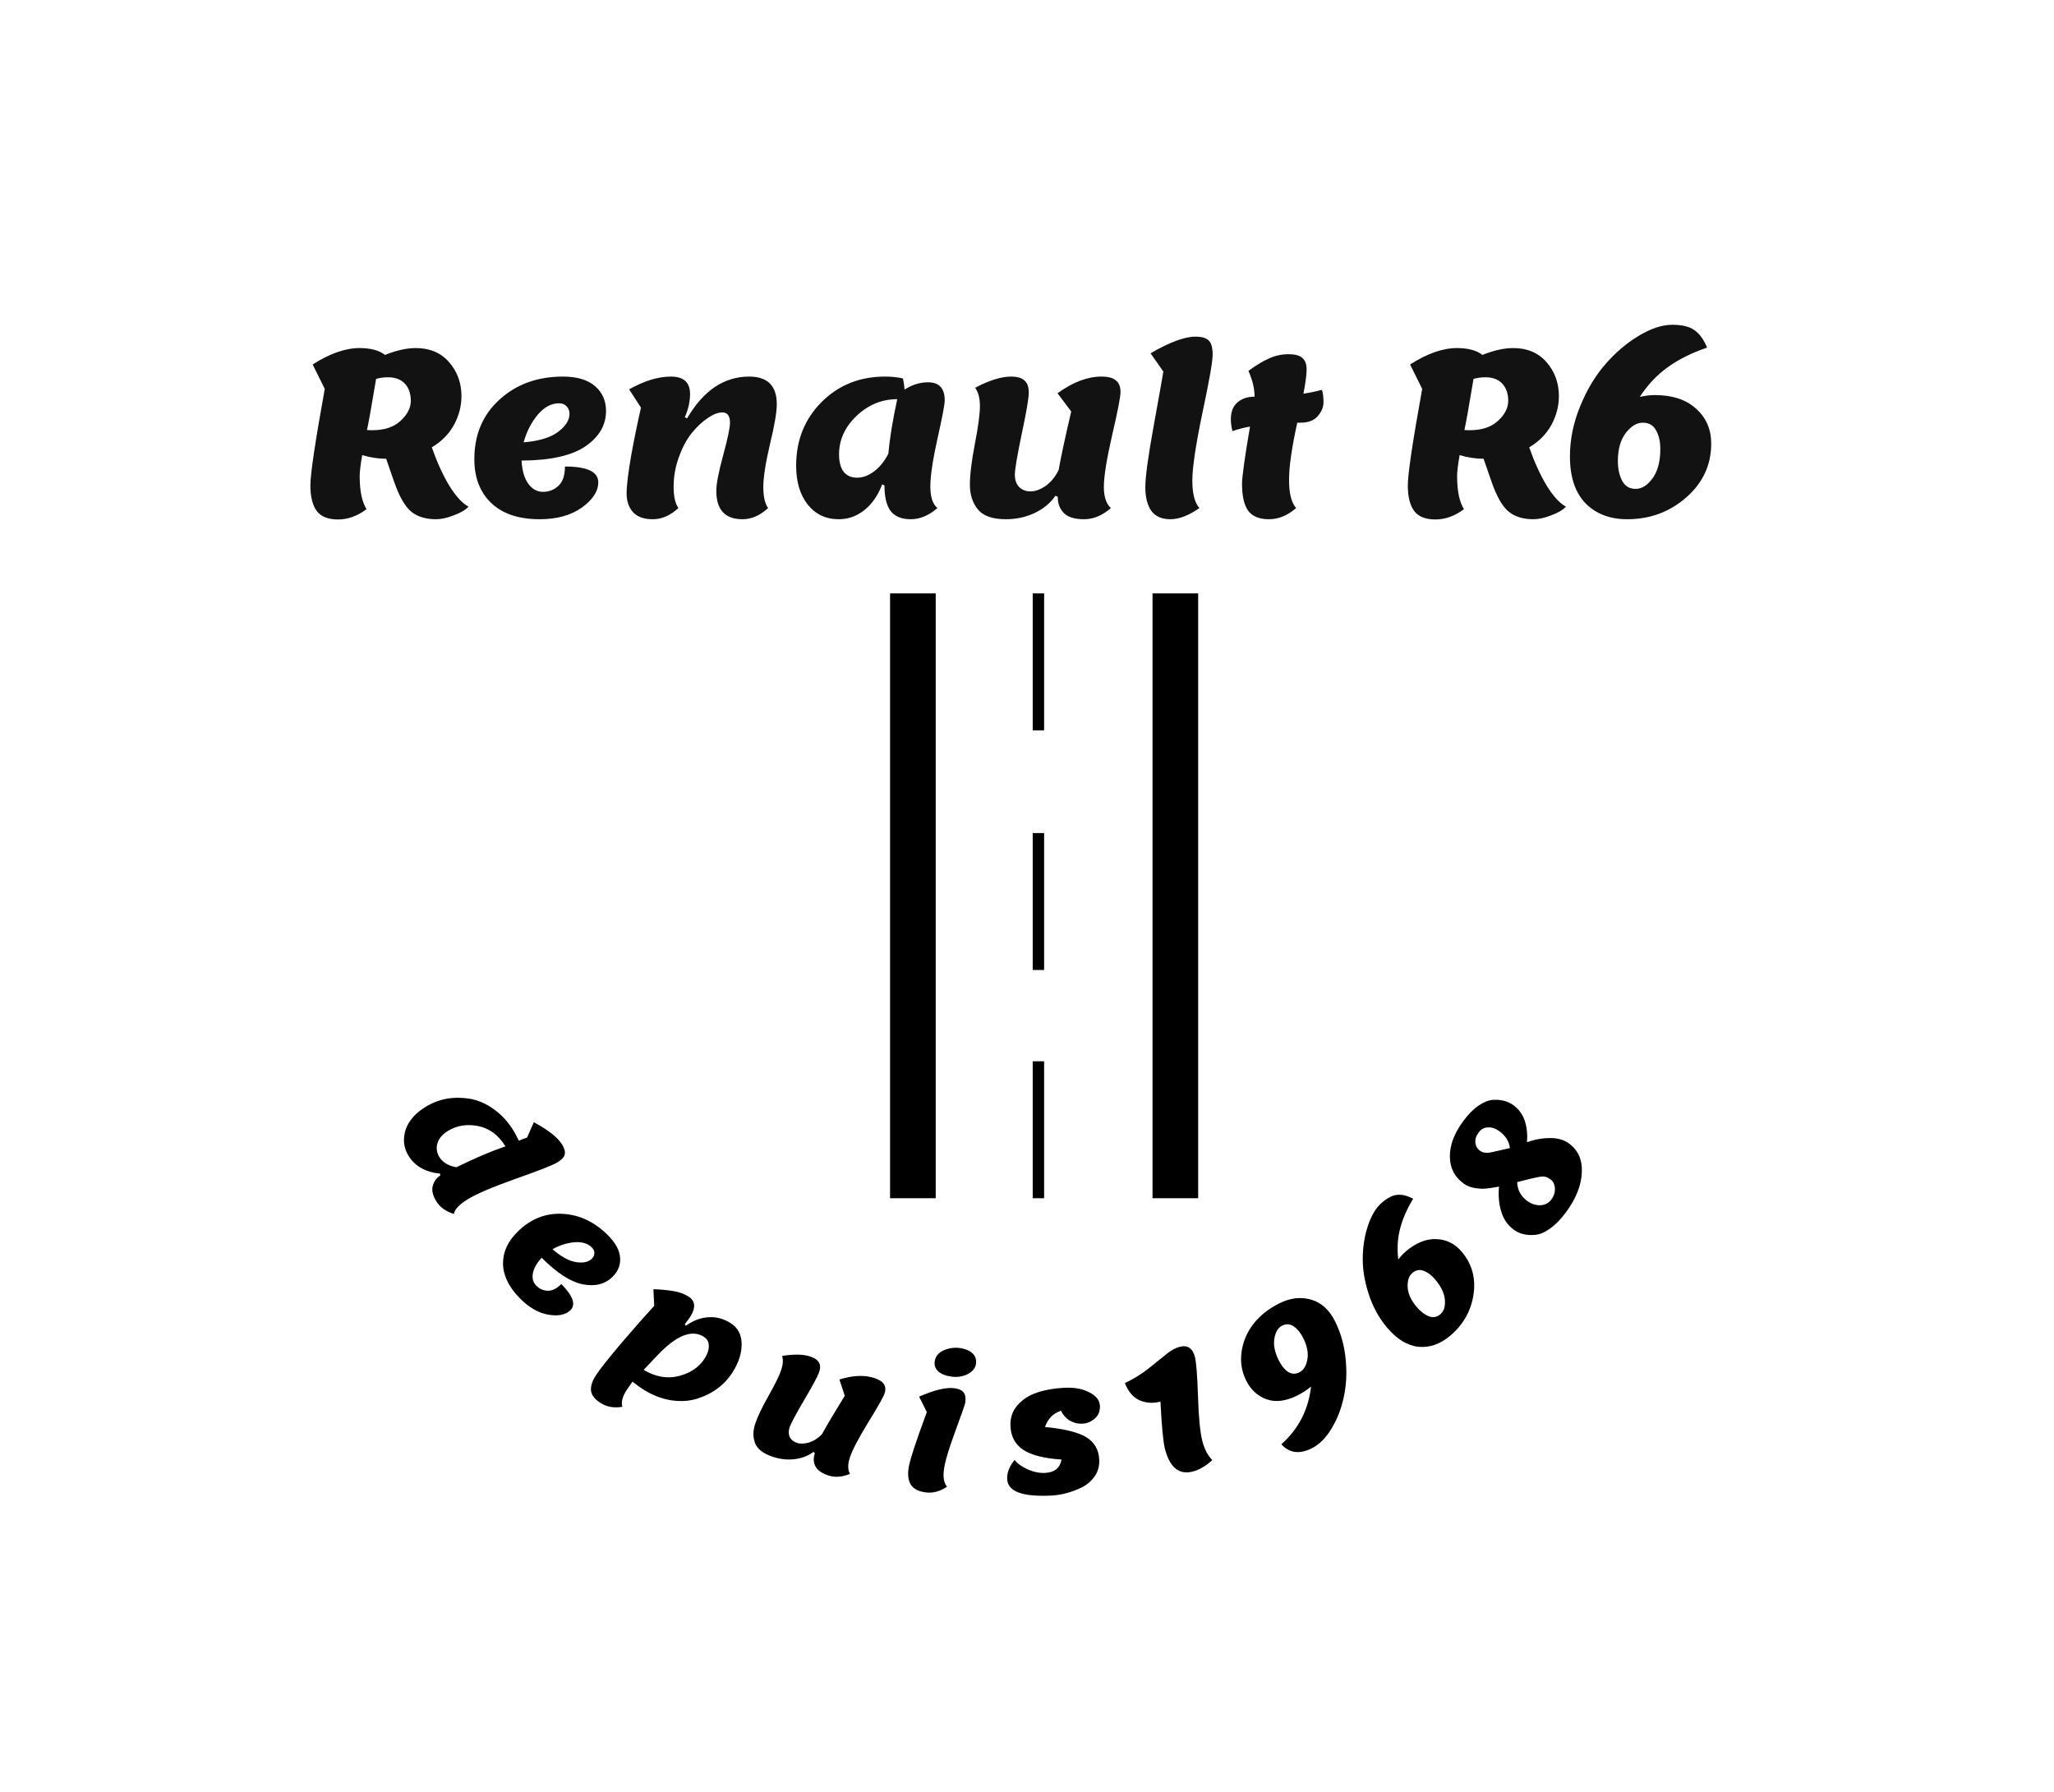 <svg width="180" height="157" viewBox="0 0 180 157" fill="none" xmlns="http://www.w3.org/2000/svg">
<g filter="url(#filter0_d_2_3)">
<path d="M34.54 38.22L33.84 36.2C33.147 36.2 32.447 36.093 31.74 35.88C31.593 36.733 31.52 37.347 31.52 37.72C31.52 39.013 31.72 39.98 32.12 40.62C31.32 41.22 30.487 41.52 29.62 41.52C28.753 41.52 28.133 41.273 27.76 40.78C27.387 40.273 27.2 39.527 27.2 38.54C27.2 37.54 27.62 34.72 28.46 30.08L27.4 27.94C28.893 26.98 30.267 26.5 31.52 26.5C32.48 26.5 33.22 26.7 33.74 27.1C34.74 26.7 35.64 26.5 36.44 26.5C37.667 26.5 38.64 26.913 39.36 27.74C40.08 28.567 40.44 29.56 40.44 30.72C40.44 31.587 40.22 32.427 39.78 33.24C39.34 34.04 38.693 34.693 37.84 35.2C38.293 36.493 38.8 37.607 39.36 38.54C39.933 39.473 40.5 40.093 41.06 40.4C40.78 40.693 40.347 40.947 39.76 41.16C39.187 41.387 38.667 41.5 38.2 41.5C37.293 41.5 36.567 41.273 36.02 40.82C35.473 40.353 34.98 39.487 34.54 38.22ZM32.62 33.7C33.687 33.7 34.513 33.427 35.1 32.88C35.7 32.333 36 31.747 36 31.12C36 30.493 35.827 29.993 35.48 29.62C35.133 29.247 34.64 29.06 34 29.06C33.653 29.06 33.307 29.107 32.96 29.2C32.533 31.747 32.267 33.24 32.16 33.68C32.253 33.693 32.407 33.7 32.62 33.7ZM47.288 41.5C45.461 41.5 44.048 41.027 43.048 40.08C42.061 39.133 41.568 37.853 41.568 36.24C41.568 34.093 42.301 32.353 43.768 31.02C45.248 29.673 47.101 29 49.328 29C50.568 29 51.508 29.28 52.148 29.84C52.788 30.387 53.108 31.113 53.108 32.02C53.108 33.26 52.501 34.293 51.288 35.12C50.088 35.933 48.228 36.347 45.708 36.36C45.748 37.213 45.941 37.887 46.288 38.38C46.635 38.86 47.068 39.1 47.588 39.1C48.108 39.1 48.555 38.927 48.928 38.58C49.315 38.233 49.508 37.667 49.508 36.88C51.455 36.88 52.428 37.34 52.428 38.26C52.428 39.047 51.948 39.787 50.988 40.48C50.028 41.16 48.795 41.5 47.288 41.5ZM48.988 31.34C48.308 31.34 47.681 31.68 47.108 32.36C46.548 33.04 46.141 33.84 45.888 34.76C47.221 34.653 48.221 34.353 48.888 33.86C49.568 33.353 49.908 32.82 49.908 32.26C49.908 31.993 49.821 31.773 49.648 31.6C49.488 31.427 49.268 31.34 48.988 31.34ZM57.212 41.5C56.426 41.5 55.846 41.293 55.472 40.88C55.099 40.467 54.913 39.92 54.913 39.24C54.913 38.56 55.046 37.453 55.312 35.92C55.593 34.387 55.879 32.987 56.172 31.72L55.133 30.12C56.453 29.373 57.672 29 58.792 29C59.913 29 60.472 29.507 60.472 30.52C60.472 31.187 60.319 31.867 60.013 32.56L60.212 32.66C61.639 30.22 63.453 29 65.653 29C67.266 29 68.073 29.807 68.073 31.42C68.073 32.113 67.873 33.287 67.472 34.94C67.086 36.593 66.892 37.84 66.892 38.68C66.892 39.52 67.032 40.133 67.312 40.52C66.606 41.173 65.859 41.5 65.073 41.5C63.539 41.5 62.773 40.673 62.773 39.02C62.773 38.407 62.972 37.367 63.373 35.9C63.773 34.433 63.972 33.48 63.972 33.04C63.972 32.44 63.746 32.14 63.292 32.14C62.919 32.14 62.492 32.307 62.013 32.64C61.532 32.96 61.066 33.4 60.612 33.96C60.172 34.507 59.799 35.207 59.492 36.06C59.186 36.9 59.032 37.76 59.032 38.64C59.032 39.507 59.172 40.133 59.453 40.52C58.746 41.173 57.999 41.5 57.212 41.5ZM77.509 38.54L77.309 38.44C76.949 39.4 76.429 40.153 75.749 40.7C75.082 41.233 74.335 41.5 73.509 41.5C72.375 41.5 71.469 41.073 70.789 40.22C70.109 39.367 69.769 38.227 69.769 36.8C69.769 34.587 70.509 32.733 71.989 31.24C73.482 29.747 75.335 29 77.549 29C78.122 29 78.649 29.053 79.129 29.16C79.209 29.533 79.255 29.86 79.269 30.14C79.935 29.713 80.622 29.5 81.329 29.5C82.302 29.5 82.789 30.027 82.789 31.08C82.789 31.453 82.575 32.58 82.149 34.46C81.735 36.34 81.529 37.733 81.529 38.64C81.529 39.547 81.735 40.173 82.149 40.52C81.402 41.173 80.622 41.5 79.809 41.5C79.009 41.5 78.422 41.26 78.049 40.78C77.689 40.3 77.509 39.553 77.509 38.54ZM73.529 35.82C73.529 36.473 73.662 36.98 73.929 37.34C74.209 37.687 74.602 37.86 75.109 37.86C75.615 37.86 76.115 37.673 76.609 37.3C77.102 36.927 77.515 36.413 77.849 35.76C77.969 34.413 78.229 32.82 78.629 30.98C77.282 30.98 76.095 31.467 75.069 32.44C74.042 33.413 73.529 34.54 73.529 35.82ZM88.155 41.5C86.982 41.5 86.162 41.213 85.695 40.64C85.229 40.067 84.995 39.347 84.995 38.48C84.995 37.6 85.142 36.4 85.435 34.88C85.729 33.36 85.875 32.26 85.875 31.58C85.875 30.9 85.735 30.367 85.455 29.98C86.695 29.327 87.742 29 88.595 29C89.142 29 89.535 29.113 89.775 29.34C90.029 29.553 90.155 29.907 90.155 30.4C90.155 30.893 89.949 32.107 89.535 34.04C89.135 35.96 88.935 37.147 88.935 37.6C88.935 38.053 89.062 38.413 89.315 38.68C89.569 38.933 89.902 39.06 90.315 39.06C90.729 39.06 91.169 38.9 91.635 38.58C92.102 38.247 92.482 37.78 92.775 37.18C92.962 36.1 93.329 34.393 93.875 32.06L92.675 30.46C94.022 29.487 95.302 29 96.515 29C97.115 29 97.542 29.113 97.795 29.34C98.062 29.553 98.195 29.887 98.195 30.34C98.195 30.78 97.949 32.053 97.455 34.16C96.975 36.267 96.735 37.767 96.735 38.66C96.735 39.54 96.942 40.16 97.355 40.52C96.609 41.173 95.822 41.5 94.995 41.5C94.182 41.5 93.595 41.32 93.235 40.96C92.875 40.6 92.695 40.127 92.695 39.54L92.495 39.44C92.055 40.08 91.442 40.587 90.655 40.96C89.882 41.32 89.049 41.5 88.155 41.5ZM101.949 28.56L100.829 26.96C102.495 25.987 103.809 25.5 104.769 25.5C105.315 25.5 105.702 25.613 105.929 25.84C106.155 26.053 106.269 26.467 106.269 27.08C106.269 27.68 105.969 29.387 105.369 32.2C104.782 35.013 104.489 36.987 104.489 38.12C104.489 39.253 104.695 40.053 105.109 40.52C104.175 41.173 103.329 41.5 102.569 41.5C101.809 41.5 101.249 41.253 100.889 40.76C100.542 40.253 100.369 39.56 100.369 38.68C100.369 37.8 100.615 36 101.109 33.28C101.602 30.56 101.882 28.987 101.949 28.56ZM108.004 33.78C107.911 33.407 107.864 33.06 107.864 32.74C107.864 32.087 108.057 31.593 108.444 31.26C108.831 30.927 109.331 30.76 109.944 30.76C109.944 30.067 109.764 29.313 109.404 28.5C110.057 28.02 110.651 27.66 111.184 27.42C111.731 27.167 112.304 27.04 112.904 27.04C113.504 27.04 113.917 27.153 114.144 27.38C114.384 27.593 114.504 27.927 114.504 28.38C114.504 28.833 114.411 29.54 114.224 30.5C114.757 30.42 115.297 30.307 115.844 30.16C115.937 30.44 115.984 30.8 115.984 31.24C115.984 31.68 115.811 32.093 115.464 32.48C115.131 32.853 114.637 33.04 113.984 33.04H113.684C113.204 35.213 112.964 36.887 112.964 38.06C112.964 39.233 113.171 40.053 113.584 40.52C112.837 41.173 112.044 41.5 111.204 41.5C110.364 41.5 109.757 41.253 109.384 40.76C109.024 40.253 108.844 39.473 108.844 38.42C108.844 37.78 109.077 36.1 109.544 33.38C109.011 33.473 108.497 33.607 108.004 33.78ZM130.712 38.22L130.012 36.2C129.319 36.2 128.619 36.093 127.912 35.88C127.765 36.733 127.692 37.347 127.692 37.72C127.692 39.013 127.892 39.98 128.292 40.62C127.492 41.22 126.659 41.52 125.792 41.52C124.925 41.52 124.305 41.273 123.932 40.78C123.559 40.273 123.372 39.527 123.372 38.54C123.372 37.54 123.792 34.72 124.632 30.08L123.572 27.94C125.065 26.98 126.439 26.5 127.692 26.5C128.652 26.5 129.392 26.7 129.912 27.1C130.912 26.7 131.812 26.5 132.612 26.5C133.839 26.5 134.812 26.913 135.532 27.74C136.252 28.567 136.612 29.56 136.612 30.72C136.612 31.587 136.392 32.427 135.952 33.24C135.512 34.04 134.865 34.693 134.012 35.2C134.465 36.493 134.972 37.607 135.532 38.54C136.105 39.473 136.672 40.093 137.232 40.4C136.952 40.693 136.519 40.947 135.932 41.16C135.359 41.387 134.839 41.5 134.372 41.5C133.465 41.5 132.739 41.273 132.192 40.82C131.645 40.353 131.152 39.487 130.712 38.22ZM128.792 33.7C129.859 33.7 130.685 33.427 131.272 32.88C131.872 32.333 132.172 31.747 132.172 31.12C132.172 30.493 131.999 29.993 131.652 29.62C131.305 29.247 130.812 29.06 130.172 29.06C129.825 29.06 129.479 29.107 129.132 29.2C128.705 31.747 128.439 33.24 128.332 33.68C128.425 33.693 128.579 33.7 128.792 33.7ZM149.96 34.88C149.96 36.747 149.227 38.32 147.76 39.6C146.307 40.867 144.587 41.5 142.6 41.5C141.08 41.5 139.86 41.033 138.94 40.1C138.033 39.153 137.58 37.787 137.58 36C137.58 34.533 137.873 33.08 138.46 31.64C139.047 30.187 139.787 28.947 140.68 27.92C141.573 26.893 142.553 26.06 143.62 25.42C144.687 24.78 145.66 24.46 146.54 24.46C147.42 24.46 148.073 24.62 148.5 24.94C148.94 25.247 149.307 25.753 149.6 26.46C148.267 26.913 147.127 27.48 146.18 28.16C145.233 28.827 144.407 29.7 143.7 30.78C144.167 30.673 144.6 30.62 145 30.62C146.56 30.62 147.773 31.02 148.64 31.82C149.52 32.607 149.96 33.627 149.96 34.88ZM141.78 36.4C141.78 37.08 141.907 37.66 142.16 38.14C142.413 38.607 142.807 38.84 143.34 38.84C143.873 38.84 144.367 38.533 144.82 37.92C145.273 37.293 145.5 36.433 145.5 35.34C145.5 34.687 145.373 34.14 145.12 33.7C144.88 33.26 144.493 33.04 143.96 33.04C143.427 33.04 142.927 33.347 142.46 33.96C142.007 34.56 141.78 35.373 141.78 36.4Z" fill="#121212"/>
</g>
<path d="M38.579 103.011L38.565 102.844C37.279 102.715 36.355 102.19 35.792 101.268C35.375 100.585 35.29 99.841 35.536 99.034C35.795 98.231 36.386 97.549 37.308 96.986C38.452 96.288 39.738 96.053 41.167 96.282C41.867 96.394 42.559 96.692 43.242 97.177C43.933 97.657 44.526 98.303 45.021 99.114C45.115 99.267 45.265 99.551 45.47 99.964C45.66 99.872 45.901 99.777 46.194 99.681L46.78 98.339C48.055 99.025 48.879 99.676 49.255 100.29C49.468 100.64 49.547 100.932 49.49 101.166C49.442 101.394 49.222 101.628 48.829 101.868C48.445 102.102 47.235 102.577 45.2 103.293C43.17 104.016 41.775 104.61 41.015 105.074C40.264 105.532 39.85 105.967 39.772 106.377C39.062 106.155 38.548 105.783 38.23 105.262C37.918 104.75 37.817 104.297 37.927 103.901C38.046 103.501 38.263 103.204 38.579 103.011ZM39.264 99.096C38.777 99.393 38.469 99.751 38.338 100.171C38.213 100.599 38.265 101 38.494 101.376C38.791 101.862 39.292 102.166 39.998 102.285C41.601 101.494 43.033 100.884 44.293 100.454C43.694 99.473 42.899 98.88 41.908 98.677C40.922 98.482 40.041 98.622 39.264 99.096Z" fill="black"/>
<path d="M45.555 113.766C44.593 112.79 44.102 111.786 44.081 110.753C44.067 109.728 44.491 108.79 45.353 107.941C46.5 106.811 47.815 106.286 49.3 106.368C50.798 106.449 52.133 107.085 53.306 108.274C53.959 108.936 54.304 109.586 54.342 110.223C54.387 110.852 54.167 111.406 53.683 111.883C53.02 112.536 52.149 112.756 51.069 112.543C50.003 112.33 48.803 111.554 47.469 110.215C47.034 110.686 46.776 111.144 46.695 111.589C46.621 112.027 46.721 112.384 46.995 112.662C47.269 112.94 47.596 113.087 47.978 113.104C48.367 113.128 48.771 112.933 49.192 112.519C50.217 113.559 50.483 114.321 49.992 114.805C49.572 115.219 48.924 115.353 48.048 115.205C47.179 115.05 46.348 114.57 45.555 113.766ZM51.877 109.324C51.519 108.961 51.007 108.805 50.342 108.857C49.684 108.916 49.043 109.12 48.418 109.469C49.177 110.125 49.864 110.501 50.478 110.598C51.107 110.694 51.571 110.595 51.87 110.3C52.012 110.16 52.084 109.998 52.086 109.814C52.094 109.637 52.024 109.474 51.877 109.324Z" fill="black"/>
<path d="M52.651 122.957C52.127 122.627 51.842 122.263 51.795 121.868C51.752 121.486 51.886 121.05 52.195 120.559C52.499 120.077 53.216 119.164 54.347 117.82C55.487 116.482 56.482 115.353 57.332 114.436L57.261 112.972C57.978 112.999 58.575 113.056 59.051 113.143C59.533 113.222 59.96 113.379 60.333 113.614C60.942 113.998 60.993 114.592 60.486 115.396C60.417 115.505 60.259 115.719 60.011 116.036L60.098 116.179C60.728 115.725 61.382 115.475 62.06 115.43C62.744 115.377 63.399 115.547 64.025 115.942C64.659 116.342 64.981 116.947 64.991 117.757C65.006 118.558 64.747 119.382 64.213 120.228C63.499 121.361 62.45 122.143 61.069 122.572C60.392 122.783 59.637 122.828 58.804 122.705C57.977 122.573 57.161 122.254 56.358 121.747C56.112 121.593 55.804 121.369 55.433 121.076C55.221 121.356 55.035 121.623 54.875 121.877C54.534 122.418 54.422 122.886 54.541 123.279C53.806 123.395 53.176 123.288 52.651 122.957ZM57.625 118.752L56.406 120.04C57.445 120.66 58.472 120.84 59.486 120.581C60.515 120.319 61.271 119.803 61.757 119.034C62.007 118.636 62.127 118.268 62.116 117.93C62.118 117.589 61.971 117.325 61.675 117.138C60.626 116.477 59.276 117.015 57.625 118.752Z" fill="black"/>
<path d="M67.712 127.655C66.878 127.375 66.364 126.975 66.168 126.456C65.974 125.937 65.98 125.37 66.186 124.753C66.396 124.128 66.787 123.309 67.358 122.299C67.93 121.288 68.297 120.541 68.459 120.057C68.621 119.574 68.649 119.161 68.542 118.82C69.58 118.651 70.402 118.668 71.009 118.872C71.397 119.003 71.65 119.177 71.766 119.396C71.896 119.608 71.901 119.889 71.784 120.24C71.666 120.591 71.229 121.404 70.474 122.68C69.731 123.95 69.306 124.746 69.198 125.068C69.09 125.39 69.094 125.677 69.21 125.927C69.33 126.167 69.537 126.337 69.831 126.435C70.124 126.534 70.475 126.525 70.884 126.409C71.295 126.284 71.677 126.042 72.028 125.686C72.419 124.963 73.087 123.837 74.032 122.308L73.561 120.884C74.751 120.513 75.777 120.473 76.64 120.762C77.066 120.906 77.343 121.088 77.469 121.31C77.608 121.525 77.623 121.794 77.514 122.116C77.409 122.429 76.93 123.276 76.077 124.656C75.233 126.039 74.704 127.048 74.491 127.683C74.281 128.309 74.28 128.799 74.487 129.154C73.801 129.44 73.163 129.485 72.576 129.287C71.997 129.093 71.623 128.825 71.453 128.483C71.283 128.141 71.268 127.762 71.408 127.345L71.29 127.226C70.824 127.576 70.267 127.79 69.619 127.868C68.983 127.939 68.347 127.868 67.712 127.655Z" fill="black"/>
<path d="M85.531 119.503C85.482 119.88 85.242 120.182 84.809 120.409C84.378 120.625 83.91 120.701 83.404 120.636C82.898 120.571 82.509 120.42 82.237 120.184C81.975 119.948 81.865 119.662 81.909 119.325C81.967 118.869 82.227 118.539 82.686 118.336C83.146 118.133 83.614 118.062 84.09 118.123C84.566 118.184 84.935 118.333 85.197 118.568C85.469 118.805 85.58 119.116 85.531 119.503ZM81.132 130.779C80.517 130.7 80.091 130.489 79.852 130.146C79.614 129.803 79.535 129.319 79.615 128.694C79.697 128.059 80.232 126.409 81.22 123.743L80.547 122.386C81.883 121.802 82.907 121.556 83.622 121.647C84.028 121.7 84.304 121.826 84.45 122.026C84.597 122.216 84.646 122.505 84.596 122.892C84.577 123.04 84.281 123.89 83.709 125.439C83.137 126.989 82.806 128.106 82.719 128.79C82.631 129.475 82.723 129.971 82.996 130.278C82.378 130.693 81.757 130.86 81.132 130.779Z" fill="black"/>
<path d="M92.972 123.623C92.608 123.751 92.322 123.926 92.113 124.147C91.903 124.358 91.723 124.658 91.573 125.046C93.273 125.209 94.48 125.508 95.194 125.942C95.907 126.376 96.285 127.028 96.33 127.896C96.358 128.446 96.228 128.933 95.939 129.358C95.65 129.774 95.276 130.098 94.817 130.332C93.918 130.768 93.025 131.009 92.136 131.055C89.609 131.184 88.318 130.705 88.262 129.616C88.234 129.067 88.451 128.505 88.912 127.931C89.18 128.267 89.569 128.548 90.081 128.772C90.604 128.996 91.104 129.095 91.584 129.071C92.413 129.028 92.893 128.638 93.026 127.9C91.499 127.798 90.383 127.515 89.678 127.05C88.973 126.586 88.598 125.899 88.551 124.99C88.514 124.271 88.718 123.655 89.162 123.142C89.617 122.628 90.189 122.258 90.878 122.032C91.577 121.796 92.366 121.656 93.245 121.611C94.133 121.565 94.871 121.698 95.458 122.008C96.054 122.308 96.364 122.698 96.389 123.177C96.413 123.657 96.262 124.035 95.936 124.312C95.62 124.588 95.262 124.737 94.862 124.757C94.473 124.777 94.108 124.691 93.768 124.498C93.438 124.305 93.172 124.013 92.972 123.623Z" fill="black"/>
<path d="M102.083 126.935C101.931 126.334 101.802 124.964 101.696 122.825C101.036 122.991 100.423 122.95 99.855 122.702C99.296 122.451 98.871 121.95 98.578 121.198C99.324 120.845 100.007 120.425 100.627 119.939C101.254 119.44 101.777 119.019 102.196 118.677C102.615 118.334 103.013 118.114 103.391 118.019C104.08 117.845 104.522 118.146 104.718 118.922C104.837 119.397 104.927 120.55 104.987 122.381C105.044 124.203 105.167 125.487 105.356 126.233C105.542 126.97 105.835 127.541 106.236 127.945C105.677 128.467 105.102 128.803 104.51 128.953C103.308 129.256 102.499 128.583 102.083 126.935Z" fill="black"/>
<path d="M113.676 122.293C112.663 122.794 111.762 122.901 110.971 122.612C110.189 122.319 109.601 121.773 109.206 120.976C108.81 120.178 108.677 119.335 108.805 118.445C108.938 117.543 109.287 116.728 109.853 116.001C110.428 115.269 111.186 114.67 112.127 114.204C113.076 113.733 114 113.627 114.898 113.885C115.796 114.143 116.499 114.782 117.005 115.804C117.507 116.816 117.814 117.92 117.926 119.114C118.043 120.295 117.988 121.399 117.76 122.427C117.542 123.451 117.184 124.371 116.684 125.187C116.19 126.013 115.611 126.59 114.948 126.919C113.873 127.452 112.987 127.333 112.292 126.561C113.8 125.211 114.666 123.526 114.892 121.505C114.511 121.817 114.106 122.079 113.676 122.293ZM114.216 117.27C113.989 116.813 113.713 116.47 113.388 116.241C113.062 116.012 112.72 115.986 112.362 116.163C112.003 116.341 111.776 116.716 111.68 117.288C111.58 117.851 111.71 118.496 112.069 119.221C112.287 119.66 112.55 119.988 112.858 120.204C113.174 120.415 113.512 120.432 113.87 120.254C114.229 120.076 114.46 119.71 114.565 119.156C114.674 118.589 114.558 117.96 114.216 117.27Z" fill="black"/>
<path d="M128.109 109.704C129.01 110.776 129.348 112.033 129.123 113.476C128.9 114.904 128.218 116.098 127.077 117.056C126.205 117.79 125.279 118.111 124.3 118.019C123.323 117.913 122.403 117.347 121.541 116.321C120.834 115.479 120.301 114.503 119.943 113.393C119.578 112.275 119.405 111.206 119.423 110.186C119.44 109.165 119.601 108.214 119.904 107.331C120.208 106.449 120.612 105.796 121.118 105.371C121.623 104.947 122.075 104.723 122.475 104.701C122.875 104.665 123.33 104.779 123.84 105.043C123.293 105.947 122.912 106.822 122.696 107.67C122.474 108.509 122.421 109.409 122.537 110.371C122.753 110.084 122.976 109.844 123.206 109.651C124.101 108.899 124.991 108.543 125.875 108.584C126.76 108.611 127.504 108.984 128.109 109.704ZM124.146 114.524C124.474 114.914 124.827 115.186 125.204 115.34C125.574 115.485 125.913 115.429 126.219 115.172C126.525 114.915 126.66 114.501 126.625 113.93C126.583 113.351 126.298 112.748 125.77 112.12C125.455 111.745 125.119 111.492 124.761 111.362C124.411 111.225 124.083 111.285 123.776 111.543C123.47 111.8 123.331 112.217 123.359 112.795C123.388 113.358 123.65 113.934 124.146 114.524Z" fill="black"/>
<path d="M132.653 107.754C132.137 107.375 131.774 106.855 131.566 106.193C131.355 105.517 131.288 104.78 131.366 103.981C130.907 104.066 130.537 104.123 130.255 104.151C129.973 104.18 129.642 104.167 129.261 104.111C128.873 104.049 128.537 103.914 128.255 103.707C127.465 103.127 127.066 102.344 127.058 101.358C127.048 100.358 127.433 99.326 128.215 98.262C128.653 97.665 129.098 97.211 129.551 96.898C130.004 96.586 130.428 96.413 130.824 96.381C131.539 96.336 132.139 96.491 132.622 96.846C133.106 97.201 133.442 97.665 133.63 98.237C133.809 98.803 133.872 99.419 133.816 100.086C134.516 99.843 135.199 99.724 135.865 99.729C136.523 99.728 137.07 99.888 137.505 100.207C138.311 100.799 138.683 101.661 138.62 102.794C138.556 103.913 138.1 105.048 137.254 106.201C136.787 106.838 136.31 107.326 135.826 107.665C135.355 108.002 134.918 108.183 134.514 108.209C133.781 108.279 133.161 108.127 132.653 107.754ZM134.032 103.315L132.958 103.587C132.977 104.271 133.269 104.82 133.833 105.234C134.196 105.5 134.58 105.627 134.986 105.615C135.398 105.595 135.719 105.428 135.95 105.113C136.181 104.799 136.284 104.472 136.261 104.132C136.243 103.784 136.114 103.522 135.872 103.344C135.63 103.167 135.399 103.084 135.179 103.096C134.959 103.108 134.577 103.181 134.032 103.315ZM131.395 99.126C131.072 98.89 130.744 98.779 130.41 98.794C130.074 98.796 129.8 98.942 129.587 99.232C129.365 99.516 129.267 99.81 129.293 100.114C129.318 100.418 129.455 100.661 129.705 100.845C129.947 101.022 130.289 101.063 130.732 100.966L132.319 100.605C132.251 100.022 131.943 99.529 131.395 99.126Z" fill="black"/>
<path d="M91 93V105" stroke="black"/>
<path d="M103 52V105" stroke="black" stroke-width="4"/>
<path d="M80 52V105" stroke="black" stroke-width="4"/>
<path d="M91 73V79V85" stroke="black"/>
<path d="M91 52V64" stroke="black"/>
<defs>
<filter id="filter0_d_2_3" x="23.2" y="24.46" width="130.76" height="25.06" filterUnits="userSpaceOnUse" color-interpolation-filters="sRGB">
<feFlood flood-opacity="0" result="BackgroundImageFix"/>
<feColorMatrix in="SourceAlpha" type="matrix" values="0 0 0 0 0 0 0 0 0 0 0 0 0 0 0 0 0 0 127 0" result="hardAlpha"/>
<feOffset dy="4"/>
<feGaussianBlur stdDeviation="2"/>
<feComposite in2="hardAlpha" operator="out"/>
<feColorMatrix type="matrix" values="0 0 0 0 0 0 0 0 0 0 0 0 0 0 0 0 0 0 0.25 0"/>
<feBlend mode="normal" in2="BackgroundImageFix" result="effect1_dropShadow_2_3"/>
<feBlend mode="normal" in="SourceGraphic" in2="effect1_dropShadow_2_3" result="shape"/>
</filter>
</defs>
</svg>
